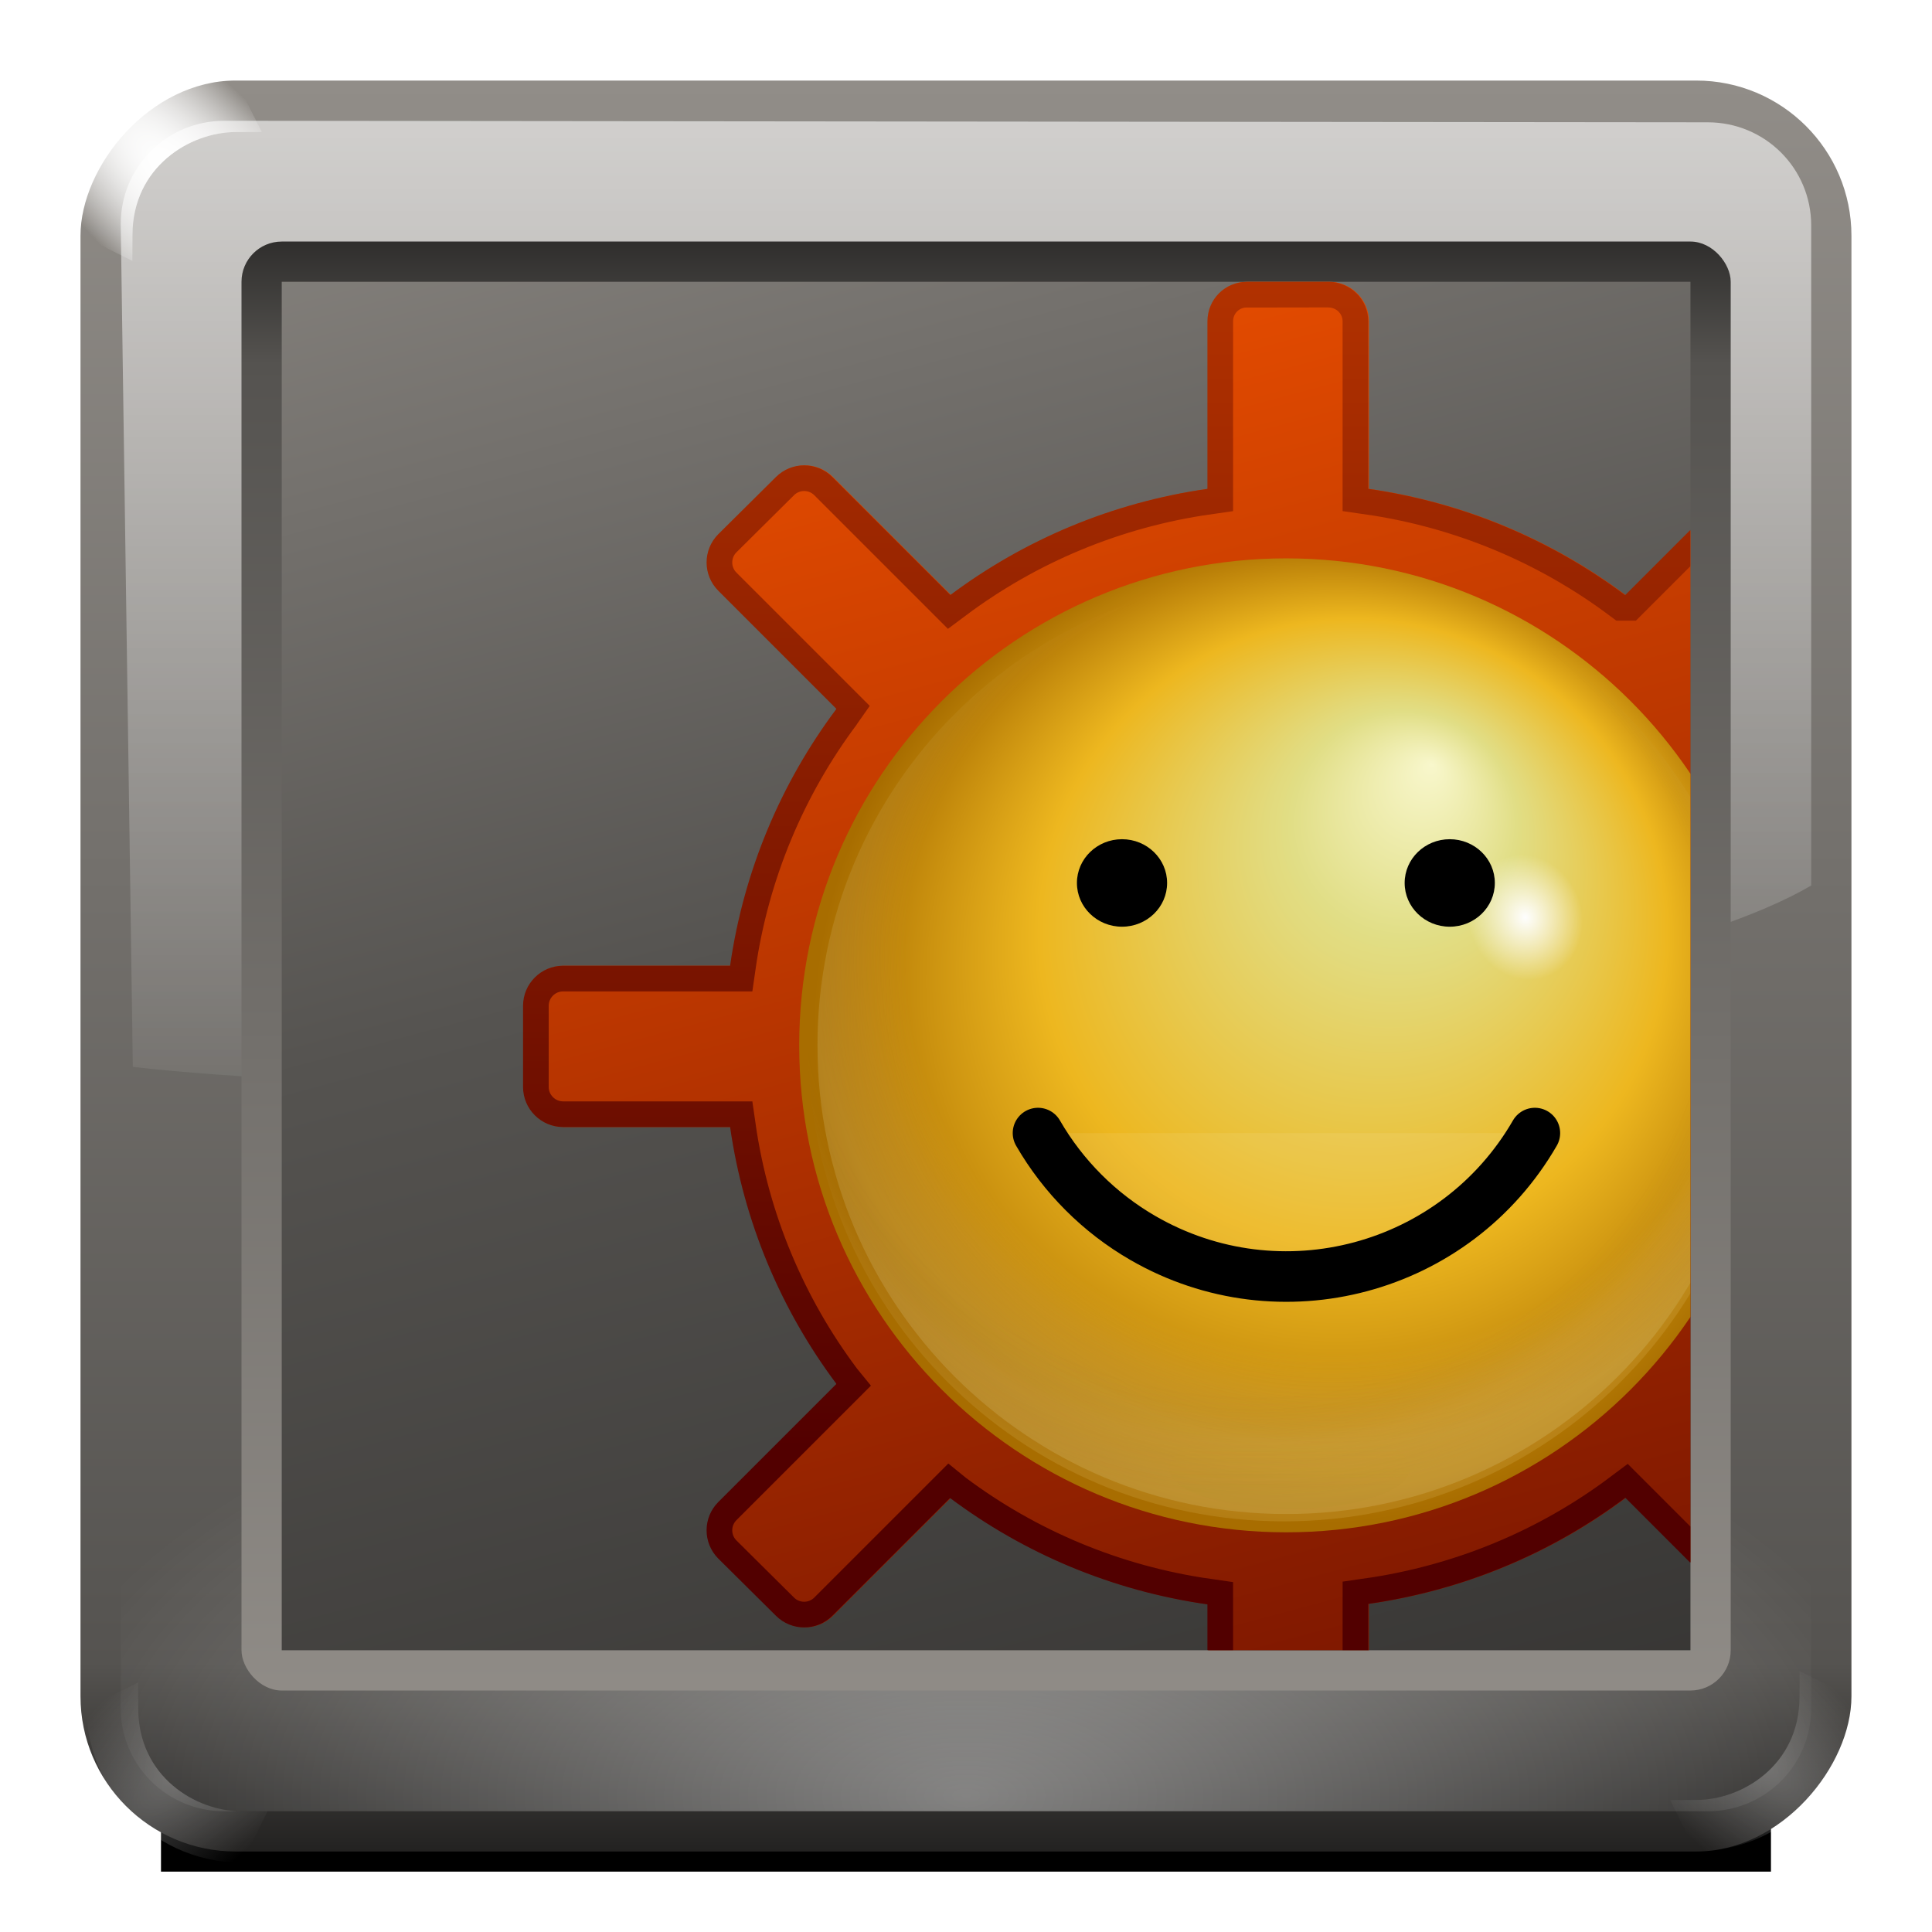 <?xml version="1.0" encoding="UTF-8" standalone="no"?>
<!-- Created with Inkscape (http://www.inkscape.org/) -->

<svg
   xmlns:dc="http://purl.org/dc/elements/1.1/"
   xmlns:cc="http://creativecommons.org/ns#"
   xmlns:rdf="http://www.w3.org/1999/02/22-rdf-syntax-ns#"
   xmlns:svg="http://www.w3.org/2000/svg"
   xmlns="http://www.w3.org/2000/svg"
   xmlns:xlink="http://www.w3.org/1999/xlink"
   xmlns:sodipodi="http://sodipodi.sourceforge.net/DTD/sodipodi-0.dtd"
   xmlns:inkscape="http://www.inkscape.org/namespaces/inkscape"
   width="128"
   height="128"
   id="svg2"
   sodipodi:version="0.32"
   inkscape:version="0.48.1 r9760"
   version="1.0"
   sodipodi:docname="im-gadu-gadu.svgz"
   inkscape:output_extension="org.inkscape.output.svgz.inkscape"
   inkscape:export-filename="/home/pinheiro/pics/oxygen-icons/scalable/actions/small/48x48/im-gadu-gadu.png"
   inkscape:export-xdpi="135"
   inkscape:export-ydpi="135">
  <defs
     id="defs4">
    <linearGradient
       id="linearGradient5261">
      <stop
         style="stop-color:#ffd1b8;stop-opacity:1;"
         offset="0"
         id="stop5263" />
      <stop
         id="stop5267"
         offset="0.5"
         style="stop-color:#dd3a00;stop-opacity:1;" />
      <stop
         style="stop-color:#9e0000;stop-opacity:1;"
         offset="1"
         id="stop5265" />
    </linearGradient>
    <linearGradient
       id="linearGradient33783">
      <stop
         style="stop-color:#ffffff;stop-opacity:0;"
         offset="0"
         id="stop33785" />
      <stop
         id="stop33787"
         offset="0.5"
         style="stop-color:#f2efef;stop-opacity:0;" />
      <stop
         style="stop-color:#f484fc;stop-opacity:0;"
         offset="0.815"
         id="stop33789" />
      <stop
         id="stop33791"
         offset="0.898"
         style="stop-color:#efb9f0;stop-opacity:0.498;" />
      <stop
         style="stop-color:#ecb5eb;stop-opacity:1;"
         offset="1"
         id="stop33793" />
    </linearGradient>
    <linearGradient
       id="linearGradient33765">
      <stop
         style="stop-color:#0043a2;stop-opacity:1;"
         offset="0"
         id="stop33767" />
      <stop
         style="stop-color:#001343;stop-opacity:1;"
         offset="1"
         id="stop33769" />
    </linearGradient>
    <linearGradient
       id="linearGradient33753">
      <stop
         style="stop-color:#ffffff;stop-opacity:0;"
         offset="0"
         id="stop33755" />
      <stop
         id="stop33757"
         offset="0.5"
         style="stop-color:#f2efef;stop-opacity:0;" />
      <stop
         style="stop-color:#67195a;stop-opacity:0;"
         offset="0.867"
         id="stop33759" />
      <stop
         id="stop33761"
         offset="0.918"
         style="stop-color:#f0b9ec;stop-opacity:0.498;" />
      <stop
         style="stop-color:#ecb5e3;stop-opacity:1;"
         offset="1"
         id="stop33763" />
    </linearGradient>
    <linearGradient
       id="linearGradient33721">
      <stop
         style="stop-color:#f6cdf9;stop-opacity:1;"
         offset="0"
         id="stop33723" />
      <stop
         id="stop33725"
         offset="0.227"
         style="stop-color:#d292d7;stop-opacity:1;" />
      <stop
         id="stop33727"
         offset="0.5"
         style="stop-color:#aa58b5;stop-opacity:1;" />
      <stop
         style="stop-color:#480c58;stop-opacity:1;"
         offset="1"
         id="stop33729" />
    </linearGradient>
    <linearGradient
       id="linearGradient11946">
      <stop
         style="stop-color:#232221;stop-opacity:1;"
         offset="0"
         id="stop11948" />
      <stop
         id="stop11950"
         offset="0.6"
         style="stop-color:#555350;stop-opacity:1;" />
      <stop
         style="stop-color:#918d88;stop-opacity:1;"
         offset="1"
         id="stop11952" />
    </linearGradient>
    <linearGradient
       id="linearGradient5342">
      <stop
         style="stop-color:#232221;stop-opacity:1;"
         offset="0"
         id="stop5344" />
      <stop
         id="stop5394"
         offset="0.106"
         style="stop-color:#555350;stop-opacity:1;" />
      <stop
         style="stop-color:#918d88;stop-opacity:1;"
         offset="1"
         id="stop5346" />
    </linearGradient>
    <linearGradient
       id="linearGradient3857"
       inkscape:collect="always">
      <stop
         id="stop3859"
         offset="0"
         style="stop-color:#ffffff;stop-opacity:1;" />
      <stop
         id="stop3861"
         offset="1"
         style="stop-color:#ffffff;stop-opacity:0" />
    </linearGradient>
    <filter
       inkscape:collect="always"
       id="filter5416"
       x="-0.219"
       width="1.438"
       y="-0.219"
       height="1.438">
      <feGaussianBlur
         inkscape:collect="always"
         stdDeviation="1.461"
         id="feGaussianBlur5418" />
    </filter>
    <clipPath
       clipPathUnits="userSpaceOnUse"
       id="clipPath5420">
      <path
         style="fill:url(#radialGradient5424);fill-opacity:1;stroke:none"
         d="m 108,8 c -52,0 -36,4 0,4 3.571,0 8,2.701 8,8 0,24 4,24 4,0 0,-5.923 -4.702,-12 -12,-12 z"
         id="path5422"
         sodipodi:nodetypes="ccccc" />
    </clipPath>
    <radialGradient
       inkscape:collect="always"
       xlink:href="#linearGradient3857"
       id="radialGradient5424"
       gradientUnits="userSpaceOnUse"
       gradientTransform="matrix(0.707,0.707,-0.998,0.999,48.738,-79.148)"
       cx="112.008"
       cy="16"
       fx="112.008"
       fy="16"
       r="8.008" />
    <filter
       inkscape:collect="always"
       id="filter3820"
       x="-0.063"
       width="1.126"
       y="-1.26"
       height="3.52">
      <feGaussianBlur
         inkscape:collect="always"
         stdDeviation="2.8"
         id="feGaussianBlur3822" />
    </filter>
    <radialGradient
       inkscape:collect="always"
       xlink:href="#linearGradient3857"
       id="radialGradient32220"
       gradientUnits="userSpaceOnUse"
       gradientTransform="matrix(0.707,0.707,-1.997,1.998,64.741,-95.151)"
       cx="112.008"
       cy="16"
       fx="112.008"
       fy="16"
       r="8.008" />
    <radialGradient
       inkscape:collect="always"
       xlink:href="#linearGradient3857"
       id="radialGradient32222"
       gradientUnits="userSpaceOnUse"
       gradientTransform="matrix(0.707,0.707,-1.997,1.998,64.741,-95.151)"
       cx="112.008"
       cy="16"
       fx="112.008"
       fy="16"
       r="8.008" />
    <radialGradient
       inkscape:collect="always"
       xlink:href="#linearGradient3857"
       id="radialGradient32224"
       gradientUnits="userSpaceOnUse"
       gradientTransform="matrix(0.707,0.707,-1.997,1.998,64.741,-95.151)"
       cx="112.008"
       cy="16"
       fx="112.008"
       fy="16"
       r="8.008" />
    <radialGradient
       inkscape:collect="always"
       xlink:href="#linearGradient3857"
       id="radialGradient32226"
       gradientUnits="userSpaceOnUse"
       gradientTransform="matrix(0.707,0.707,-1.997,1.998,64.741,-95.151)"
       cx="112.008"
       cy="16"
       fx="112.008"
       fy="16"
       r="8.008" />
    <radialGradient
       inkscape:collect="always"
       xlink:href="#linearGradient3857"
       id="radialGradient32228"
       gradientUnits="userSpaceOnUse"
       gradientTransform="matrix(0.707,0.707,-1.997,1.998,64.741,-95.151)"
       cx="112.008"
       cy="16"
       fx="112.008"
       fy="16"
       r="8.008" />
    <radialGradient
       inkscape:collect="always"
       xlink:href="#linearGradient3857"
       id="radialGradient32230"
       gradientUnits="userSpaceOnUse"
       gradientTransform="matrix(0.707,0.707,-1.997,1.998,64.741,-95.151)"
       cx="112.008"
       cy="16"
       fx="112.008"
       fy="16"
       r="8.008" />
    <linearGradient
       inkscape:collect="always"
       xlink:href="#linearGradient5342"
       id="linearGradient32394"
       gradientUnits="userSpaceOnUse"
       x1="114.664"
       y1="13.336"
       x2="114.664"
       y2="114.667" />
    <radialGradient
       inkscape:collect="always"
       xlink:href="#linearGradient3857"
       id="radialGradient32403"
       gradientUnits="userSpaceOnUse"
       gradientTransform="matrix(1.309,0,0,0.652,-19.756,30.291)"
       cx="64"
       cy="136"
       fx="64"
       fy="136"
       r="48" />
    <linearGradient
       inkscape:collect="always"
       xlink:href="#linearGradient3857"
       id="linearGradient32406"
       gradientUnits="userSpaceOnUse"
       gradientTransform="matrix(0.857,0,0,-0.854,16,-1.45)"
       x1="76"
       y1="-8"
       x2="76"
       y2="-95.329" />
    <linearGradient
       inkscape:collect="always"
       xlink:href="#linearGradient5342"
       id="linearGradient32409"
       gradientUnits="userSpaceOnUse"
       gradientTransform="matrix(0.857,0,0,0.857,16,-9.146)"
       x1="80.151"
       y1="-132.444"
       x2="80.151"
       y2="4.444" />
    <linearGradient
       id="linearGradient2949">
      <stop
         id="stop2951-1"
         offset="0"
         style="stop-color:#cddff9;stop-opacity:1;" />
      <stop
         style="stop-color:#92aed7;stop-opacity:1;"
         offset="0.227"
         id="stop4314" />
      <stop
         style="stop-color:#587eb5;stop-opacity:1;"
         offset="0.5"
         id="stop2953-3" />
      <stop
         id="stop2955-80"
         offset="1"
         style="stop-color:#0c2a58;stop-opacity:1;" />
    </linearGradient>
    <radialGradient
       r="37.246"
       fy="72.806"
       fx="65.092"
       cy="72.806"
       cx="65.092"
       gradientTransform="matrix(0.96,-9.1487252e-8,2.27387e-7,2.387,187.829,-102.163)"
       gradientUnits="userSpaceOnUse"
       id="radialGradient3676"
       xlink:href="#linearGradient3649"
       inkscape:collect="always" />
    <radialGradient
       r="37.246"
       fy="79.678"
       fx="64.195"
       cy="79.678"
       cx="64.195"
       gradientTransform="matrix(0.815,-4.5070062e-8,6.5792902e-8,1.189,-115.257,-4.11)"
       gradientUnits="userSpaceOnUse"
       id="radialGradient3981"
       xlink:href="#linearGradient3649"
       inkscape:collect="always" />
    <radialGradient
       r="29.959"
       fy="16.637"
       fx="71.005"
       cy="32.737"
       cx="63.492"
       gradientTransform="matrix(0.836,0,0,0.836,9.545,6.131)"
       gradientUnits="userSpaceOnUse"
       id="radialGradient3743"
       xlink:href="#linearGradient3649"
       inkscape:collect="always" />
    <clipPath
       id="clipPath3739"
       clipPathUnits="userSpaceOnUse">
      <path
         sodipodi:type="arc"
         style="opacity:1;fill:url(#radialGradient3743);fill-opacity:1;stroke:none;stroke-width:3.4;stroke-linecap:round;stroke-linejoin:round;stroke-miterlimit:4;stroke-dasharray:none;stroke-dashoffset:0;stroke-opacity:1"
         id="path3741"
         sodipodi:cx="58.041332"
         sodipodi:cy="37.27911"
         sodipodi:rx="29.958668"
         sodipodi:ry="29.958668"
         d="M 88,37.279 A 29.959,29.959 0 1 1 28.083,37.279 A 29.959,29.959 0 1 1 88,37.279 z" />
    </clipPath>
    <filter
       id="filter3733"
       inkscape:collect="always">
      <feGaussianBlur
         id="feGaussianBlur3735"
         stdDeviation="1.309"
         inkscape:collect="always" />
    </filter>
    <linearGradient
       id="linearGradient3637">
      <stop
         id="stop3639"
         offset="0"
         style="stop-color:#ffffff;stop-opacity:0;" />
      <stop
         style="stop-color:#f2efef;stop-opacity:0;"
         offset="0.5"
         id="stop3645" />
      <stop
         id="stop3647"
         offset="0.815"
         style="stop-color:#d2fc84;stop-opacity:0;" />
      <stop
         style="stop-color:#b9d7f0;stop-opacity:0.498;"
         offset="0.898"
         id="stop3657" />
      <stop
         id="stop3641"
         offset="1"
         style="stop-color:#b5e5ec;stop-opacity:1;" />
    </linearGradient>
    <linearGradient
       id="linearGradient3649">
      <stop
         id="stop3651-7"
         offset="0"
         style="stop-color:#f7f4f4;stop-opacity:1;" />
      <stop
         id="stop3653"
         offset="1"
         style="stop-color:#5c4a4a;stop-opacity:1" />
    </linearGradient>
    <linearGradient
       id="linearGradient4324">
      <stop
         style="stop-color:#ffffff;stop-opacity:0;"
         offset="0"
         id="stop4326" />
      <stop
         id="stop4328"
         offset="0.5"
         style="stop-color:#f2efef;stop-opacity:0;" />
      <stop
         style="stop-color:#193767;stop-opacity:0"
         offset="0.867"
         id="stop4330" />
      <stop
         id="stop4332"
         offset="0.918"
         style="stop-color:#b9d7f0;stop-opacity:0.498;" />
      <stop
         style="stop-color:#b5e5ec;stop-opacity:1;"
         offset="1"
         id="stop4334" />
    </linearGradient>
    <linearGradient
       inkscape:collect="always"
       xlink:href="#linearGradient11946"
       id="linearGradient33831"
       gradientUnits="userSpaceOnUse"
       gradientTransform="translate(5.1895386e-6,0)"
       x1="157.726"
       y1="144"
       x2="111.997"
       y2="-26.663" />
    <radialGradient
       inkscape:collect="always"
       xlink:href="#linearGradient33721"
       id="radialGradient17729"
       gradientUnits="userSpaceOnUse"
       gradientTransform="matrix(0.859,-4.751994e-8,6.9369213e-8,1.254,-118.099,-11.053)"
       cx="64.195"
       cy="79.678"
       fx="64.195"
       fy="79.678"
       r="37.246" />
    <radialGradient
       inkscape:collect="always"
       xlink:href="#linearGradient33783"
       id="radialGradient17737"
       gradientUnits="userSpaceOnUse"
       gradientTransform="matrix(1.073,0,0,1.002,-3.089,-0.946)"
       cx="59.612"
       cy="32.668"
       fx="59.612"
       fy="32.668"
       r="29.959" />
    <radialGradient
       inkscape:collect="always"
       xlink:href="#linearGradient33753"
       id="radialGradient17739"
       gradientUnits="userSpaceOnUse"
       gradientTransform="matrix(1.073,0,0,1.002,-3.089,-0.946)"
       cx="55.369"
       cy="36.077"
       fx="54.839"
       fy="18.271"
       r="29.959" />
    <radialGradient
       inkscape:collect="always"
       xlink:href="#linearGradient2949"
       id="radialGradient17749"
       gradientUnits="userSpaceOnUse"
       gradientTransform="matrix(0.859,-4.751994e-8,6.9369213e-8,1.254,-118.099,-11.053)"
       cx="64.195"
       cy="79.678"
       fx="64.195"
       fy="79.678"
       r="37.246" />
    <radialGradient
       inkscape:collect="always"
       xlink:href="#linearGradient3637"
       id="radialGradient17757"
       gradientUnits="userSpaceOnUse"
       gradientTransform="matrix(1.073,0,0,1.002,-3.089,-0.946)"
       cx="59.612"
       cy="32.668"
       fx="59.612"
       fy="32.668"
       r="29.959" />
    <radialGradient
       inkscape:collect="always"
       xlink:href="#linearGradient4324"
       id="radialGradient17759"
       gradientUnits="userSpaceOnUse"
       gradientTransform="matrix(1.073,0,0,1.002,-3.089,-0.946)"
       cx="55.369"
       cy="36.077"
       fx="54.839"
       fy="18.271"
       r="29.959" />
    <linearGradient
       inkscape:collect="always"
       xlink:href="#linearGradient11946"
       id="linearGradient17897"
       gradientUnits="userSpaceOnUse"
       gradientTransform="translate(5.1895386e-6,0)"
       x1="157.726"
       y1="144"
       x2="111.997"
       y2="-26.663" />
    <radialGradient
       inkscape:collect="always"
       xlink:href="#linearGradient33721"
       id="radialGradient3269"
       gradientUnits="userSpaceOnUse"
       gradientTransform="matrix(0.859,-4.751994e-8,6.9369213e-8,1.254,-118.099,-11.053)"
       cx="64.195"
       cy="79.678"
       fx="64.195"
       fy="79.678"
       r="37.246" />
    <radialGradient
       inkscape:collect="always"
       xlink:href="#linearGradient33783"
       id="radialGradient3277"
       gradientUnits="userSpaceOnUse"
       gradientTransform="matrix(1.073,0,0,1.002,-3.089,-0.946)"
       cx="59.612"
       cy="32.668"
       fx="59.612"
       fy="32.668"
       r="29.959" />
    <radialGradient
       inkscape:collect="always"
       xlink:href="#linearGradient33753"
       id="radialGradient3279"
       gradientUnits="userSpaceOnUse"
       gradientTransform="matrix(1.073,0,0,1.002,-3.089,-0.946)"
       cx="55.369"
       cy="36.077"
       fx="54.839"
       fy="18.271"
       r="29.959" />
    <radialGradient
       inkscape:collect="always"
       xlink:href="#linearGradient2949"
       id="radialGradient3289"
       gradientUnits="userSpaceOnUse"
       gradientTransform="matrix(0.859,-4.751994e-8,6.9369213e-8,1.254,-118.099,-11.053)"
       cx="64.195"
       cy="79.678"
       fx="64.195"
       fy="79.678"
       r="37.246" />
    <radialGradient
       inkscape:collect="always"
       xlink:href="#linearGradient3637"
       id="radialGradient3297"
       gradientUnits="userSpaceOnUse"
       gradientTransform="matrix(1.073,0,0,1.002,-3.089,-0.946)"
       cx="59.612"
       cy="32.668"
       fx="59.612"
       fy="32.668"
       r="29.959" />
    <radialGradient
       inkscape:collect="always"
       xlink:href="#linearGradient4324"
       id="radialGradient3299"
       gradientUnits="userSpaceOnUse"
       gradientTransform="matrix(1.073,0,0,1.002,-3.089,-0.946)"
       cx="55.369"
       cy="36.077"
       fx="54.839"
       fy="18.271"
       r="29.959" />
    <linearGradient
       y2="-26.663"
       x2="111.997"
       y1="144"
       x1="157.726"
       gradientTransform="matrix(1.087,0,0,1.087,334.649,-10.728)"
       gradientUnits="userSpaceOnUse"
       id="linearGradient4526"
       xlink:href="#linearGradient11946-6"
       inkscape:collect="always" />
    <radialGradient
       r="29.959"
       fy="18.271"
       fx="54.839"
       cy="36.077"
       cx="55.369"
       gradientTransform="matrix(1.073,0,0,1.002,-3.089,-0.946)"
       gradientUnits="userSpaceOnUse"
       id="radialGradient4514"
       xlink:href="#linearGradient13187"
       inkscape:collect="always" />
    <radialGradient
       r="29.959"
       fy="32.668"
       fx="59.612"
       cy="32.668"
       cx="59.612"
       gradientTransform="matrix(1.073,0,0,1.002,-3.089,-0.946)"
       gradientUnits="userSpaceOnUse"
       id="radialGradient4512"
       xlink:href="#linearGradient3637-8"
       inkscape:collect="always" />
    <linearGradient
       y2="25.059"
       x2="394.758"
       y1="49.449"
       x1="380.739"
       gradientUnits="userSpaceOnUse"
       id="linearGradient4510"
       xlink:href="#linearGradient4348"
       inkscape:collect="always" />
    <radialGradient
       r="14.043"
       fy="200.128"
       fx="-127.233"
       cy="196.779"
       cx="-125.252"
       gradientTransform="matrix(0.061,-0.819,1.306,0.067,206.129,-55.555)"
       gradientUnits="userSpaceOnUse"
       id="radialGradient4446"
       xlink:href="#linearGradient33721-5"
       inkscape:collect="always" />
    <radialGradient
       r="14.043"
       fy="200.128"
       fx="-127.233"
       cy="196.779"
       cx="-125.252"
       gradientTransform="matrix(0.554,0,2.8742241e-8,0.918,486.675,-88.218)"
       gradientUnits="userSpaceOnUse"
       id="radialGradient4424"
       xlink:href="#linearGradient33721-5"
       inkscape:collect="always" />
    <radialGradient
       r="14.043"
       fy="193.779"
       fx="-124.178"
       cy="193.779"
       cx="-124.178"
       gradientTransform="matrix(0.591,-0.591,1.01,0.942,320.083,-173.789)"
       gradientUnits="userSpaceOnUse"
       id="radialGradient4406"
       xlink:href="#linearGradient33721-5"
       inkscape:collect="always" />
    <radialGradient
       r="14.043"
       fy="196.954"
       fx="-119.279"
       cy="193.362"
       cx="-122.483"
       gradientTransform="matrix(-0.367,-0.636,1.053,-0.608,192.572,74.384)"
       gradientUnits="userSpaceOnUse"
       id="radialGradient4378"
       xlink:href="#linearGradient33721-5"
       inkscape:collect="always" />
    <radialGradient
       r="14.043"
       fy="197.493"
       fx="-133.659"
       cy="194.652"
       cx="-126.213"
       gradientTransform="matrix(-0.628,0.628,-1.041,-1.041,519.974,312.268)"
       gradientUnits="userSpaceOnUse"
       id="radialGradient4338"
       xlink:href="#linearGradient33721-5"
       inkscape:collect="always" />
    <radialGradient
       r="14.043"
       fy="196.495"
       fx="-129.66"
       cy="196.779"
       cx="-125.252"
       gradientTransform="matrix(0,0.675,-1.118,0,601.244,138.134)"
       gradientUnits="userSpaceOnUse"
       id="radialGradient4316"
       xlink:href="#linearGradient33721-5"
       inkscape:collect="always" />
    <linearGradient
       id="linearGradient33721-5">
      <stop
         style="stop-color:#eaf7cf;stop-opacity:1;"
         offset="0"
         id="stop33723-6" />
      <stop
         id="stop33725-3"
         offset="0.227"
         style="stop-color:#ced7a1;stop-opacity:1;" />
      <stop
         id="stop33727-9"
         offset="0.5"
         style="stop-color:#9eb267;stop-opacity:1;" />
      <stop
         style="stop-color:#3d5a11;stop-opacity:1;"
         offset="1"
         id="stop33729-4" />
    </linearGradient>
    <linearGradient
       id="linearGradient26434">
      <stop
         style="stop-color:#aa8610;stop-opacity:1;"
         offset="0"
         id="stop26436" />
      <stop
         style="stop-color:#e3ad00;stop-opacity:0;"
         offset="1"
         id="stop26438" />
    </linearGradient>
    <linearGradient
       id="linearGradient3649-2">
      <stop
         style="stop-color:#f7f4f4;stop-opacity:1;"
         offset="0"
         id="stop3651-7-2" />
      <stop
         style="stop-color:#5c4a4a;stop-opacity:1"
         offset="1"
         id="stop3653-6" />
    </linearGradient>
    <linearGradient
       id="linearGradient3637-8">
      <stop
         style="stop-color:#ffffff;stop-opacity:0;"
         offset="0"
         id="stop3639-7" />
      <stop
         id="stop3645-1"
         offset="0.5"
         style="stop-color:#f2efef;stop-opacity:0;" />
      <stop
         style="stop-color:#fcdd84;stop-opacity:0;"
         offset="0.815"
         id="stop3647-7" />
      <stop
         id="stop3657-2"
         offset="0.898"
         style="stop-color:#f0e4b9;stop-opacity:0.498;" />
      <stop
         style="stop-color:#ecebb5;stop-opacity:1;"
         offset="1"
         id="stop3641-7" />
    </linearGradient>
    <linearGradient
       inkscape:collect="always"
       id="linearGradient3353-5">
      <stop
         style="stop-color:#ffffff;stop-opacity:1;"
         offset="0"
         id="stop3355-8-0" />
      <stop
         style="stop-color:#ffffff;stop-opacity:0;"
         offset="1"
         id="stop3357-9-4" />
    </linearGradient>
    <filter
       inkscape:collect="always"
       id="filter3733-4">
      <feGaussianBlur
         inkscape:collect="always"
         stdDeviation="1.309"
         id="feGaussianBlur3735-9" />
    </filter>
    <clipPath
       clipPathUnits="userSpaceOnUse"
       id="clipPath3739-6">
      <path
         d="M 88,37.279 A 29.959,29.959 0 1 1 28.083,37.279 A 29.959,29.959 0 1 1 88,37.279 z"
         sodipodi:ry="29.958668"
         sodipodi:rx="29.958668"
         sodipodi:cy="37.27911"
         sodipodi:cx="58.041332"
         id="path3741-6"
         style="opacity:1;fill:url(#radialGradient3743-2);fill-opacity:1;stroke:none;stroke-width:3.4;stroke-linecap:round;stroke-linejoin:round;stroke-miterlimit:4;stroke-dasharray:none;stroke-dashoffset:0;stroke-opacity:1"
         sodipodi:type="arc" />
    </clipPath>
    <radialGradient
       inkscape:collect="always"
       xlink:href="#linearGradient3649-2"
       id="radialGradient3743-2"
       gradientUnits="userSpaceOnUse"
       gradientTransform="matrix(0.836,0,0,0.836,9.545,6.131)"
       cx="63.492"
       cy="32.737"
       fx="71.005"
       fy="16.637"
       r="29.959" />
    <filter
       inkscape:collect="always"
       id="filter4092-8"
       x="-0.088"
       width="1.175"
       y="-0.271"
       height="1.543">
      <feGaussianBlur
         inkscape:collect="always"
         stdDeviation="0.607"
         id="feGaussianBlur4094-9" />
    </filter>
    <radialGradient
       r="8.008"
       fy="16"
       fx="112.008"
       cy="16"
       cx="112.008"
       gradientTransform="matrix(0.707,0.707,-1.997,1.998,64.741,-95.151)"
       gradientUnits="userSpaceOnUse"
       id="radialGradient32230-14"
       xlink:href="#linearGradient3857-5"
       inkscape:collect="always" />
    <radialGradient
       r="8.008"
       fy="16"
       fx="112.008"
       cy="16"
       cx="112.008"
       gradientTransform="matrix(0.707,0.707,-1.997,1.998,64.741,-95.151)"
       gradientUnits="userSpaceOnUse"
       id="radialGradient32226-3"
       xlink:href="#linearGradient3857-5"
       inkscape:collect="always" />
    <radialGradient
       r="8.008"
       fy="16"
       fx="112.008"
       cy="16"
       cx="112.008"
       gradientTransform="matrix(0.707,0.707,-1.997,1.998,64.741,-95.151)"
       gradientUnits="userSpaceOnUse"
       id="radialGradient32224-4"
       xlink:href="#linearGradient3857-5"
       inkscape:collect="always" />
    <radialGradient
       r="8.008"
       fy="16"
       fx="112.008"
       cy="16"
       cx="112.008"
       gradientTransform="matrix(0.707,0.707,-1.997,1.998,64.741,-95.151)"
       gradientUnits="userSpaceOnUse"
       id="radialGradient32222-8"
       xlink:href="#linearGradient3857-5"
       inkscape:collect="always" />
    <radialGradient
       r="8.008"
       fy="16"
       fx="112.008"
       cy="16"
       cx="112.008"
       gradientTransform="matrix(0.707,0.707,-0.998,0.999,48.738,-79.148)"
       gradientUnits="userSpaceOnUse"
       id="radialGradient5424-8"
       xlink:href="#linearGradient3857-5"
       inkscape:collect="always" />
    <linearGradient
       inkscape:collect="always"
       id="linearGradient3857-5">
      <stop
         style="stop-color:#ffffff;stop-opacity:1;"
         offset="0"
         id="stop3859-4" />
      <stop
         style="stop-color:#ffffff;stop-opacity:0"
         offset="1"
         id="stop3861-74" />
    </linearGradient>
    <linearGradient
       id="linearGradient5342-7">
      <stop
         id="stop5344-4"
         offset="0"
         style="stop-color:#232221;stop-opacity:1;" />
      <stop
         style="stop-color:#555350;stop-opacity:1;"
         offset="0.106"
         id="stop5394-5" />
      <stop
         id="stop5346-2"
         offset="1"
         style="stop-color:#918d88;stop-opacity:1;" />
    </linearGradient>
    <linearGradient
       id="linearGradient11946-6">
      <stop
         id="stop11948-5"
         offset="0"
         style="stop-color:#232221;stop-opacity:1;" />
      <stop
         style="stop-color:#555350;stop-opacity:1;"
         offset="0.6"
         id="stop11950-69" />
      <stop
         id="stop11952-3"
         offset="1"
         style="stop-color:#918d88;stop-opacity:1;" />
    </linearGradient>
    <linearGradient
       id="linearGradient13187">
      <stop
         style="stop-color:#ffffff;stop-opacity:0;"
         offset="0"
         id="stop13189" />
      <stop
         id="stop13191"
         offset="0.5"
         style="stop-color:#f2efef;stop-opacity:0;" />
      <stop
         style="stop-color:#675a19;stop-opacity:0;"
         offset="0.867"
         id="stop13193" />
      <stop
         id="stop13195"
         offset="0.928"
         style="stop-color:#f0e2b9;stop-opacity:0.498;" />
      <stop
         style="stop-color:#fff0a2;stop-opacity:1;"
         offset="1"
         id="stop13197" />
    </linearGradient>
    <linearGradient
       id="linearGradient13201">
      <stop
         id="stop13203"
         offset="0"
         style="stop-color:#f9f8cd;stop-opacity:1;" />
      <stop
         style="stop-color:#e2df87;stop-opacity:1;"
         offset="0.227"
         id="stop13205" />
      <stop
         style="stop-color:#eeb81f;stop-opacity:1;"
         offset="0.635"
         id="stop13207" />
      <stop
         id="stop13209"
         offset="1"
         style="stop-color:#a96d00;stop-opacity:1" />
    </linearGradient>
    <linearGradient
       id="linearGradient13824">
      <stop
         id="stop13826"
         offset="0"
         style="stop-color:#ff5900;stop-opacity:1;" />
      <stop
         id="stop13828"
         offset="1"
         style="stop-color:#520000;stop-opacity:1" />
    </linearGradient>
    <linearGradient
       id="linearGradient14052">
      <stop
         style="stop-color:#ff8340;stop-opacity:1"
         offset="0"
         id="stop14054" />
      <stop
         style="stop-color:#520000;stop-opacity:1"
         offset="1"
         id="stop14056" />
    </linearGradient>
    <linearGradient
       id="linearGradient4348"
       inkscape:collect="always">
      <stop
         id="stop4350"
         offset="0"
         style="stop-color:#e4f2c2;stop-opacity:1;" />
      <stop
         id="stop4352"
         offset="1"
         style="stop-color:#e4f2c2;stop-opacity:0;" />
    </linearGradient>
    <linearGradient
       id="linearGradient4462"
       inkscape:collect="always">
      <stop
         id="stop4464"
         offset="0"
         style="stop-color:#1f2e09;stop-opacity:1" />
      <stop
         id="stop4466"
         offset="1"
         style="stop-color:#4c6320;stop-opacity:1" />
    </linearGradient>
    <linearGradient
       inkscape:collect="always"
       xlink:href="#linearGradient11946-6"
       id="linearGradient3934"
       gradientUnits="userSpaceOnUse"
       gradientTransform="translate(85.472,-196.375)"
       x1="157.726"
       y1="144"
       x2="111.997"
       y2="-26.663" />
    <linearGradient
       inkscape:collect="always"
       xlink:href="#linearGradient5342-7"
       id="linearGradient3938"
       gradientUnits="userSpaceOnUse"
       x1="114.664"
       y1="13.336"
       x2="114.664"
       y2="114.667"
       gradientTransform="translate(85.472,-196.375)" />
    <radialGradient
       inkscape:collect="always"
       xlink:href="#linearGradient3857-5"
       id="radialGradient3945"
       gradientUnits="userSpaceOnUse"
       gradientTransform="matrix(1.309,0,0,0.652,65.717,-166.084)"
       cx="64"
       cy="136"
       fx="64"
       fy="136"
       r="48" />
    <linearGradient
       inkscape:collect="always"
       xlink:href="#linearGradient3857-5"
       id="linearGradient3948"
       gradientUnits="userSpaceOnUse"
       gradientTransform="matrix(0.857,0,0,-0.854,101.472,-197.825)"
       x1="76"
       y1="-8"
       x2="76"
       y2="-95.329" />
    <linearGradient
       inkscape:collect="always"
       xlink:href="#linearGradient5342-7"
       id="linearGradient3951"
       gradientUnits="userSpaceOnUse"
       gradientTransform="matrix(0.857,0,0,0.857,101.472,187.229)"
       x1="80.151"
       y1="-132.444"
       x2="80.151"
       y2="4.444" />
    <radialGradient
       inkscape:collect="always"
       xlink:href="#linearGradient33721-5"
       id="radialGradient3960"
       gradientUnits="userSpaceOnUse"
       gradientTransform="matrix(-0.752,-0.713,1.66,-1.75,-31.093,201.641)"
       cx="-121.909"
       cy="201.326"
       fx="-124.734"
       fy="205.249"
       r="14.043" />
    <radialGradient
       inkscape:collect="always"
       xlink:href="#linearGradient33721-5"
       id="radialGradient3964"
       gradientUnits="userSpaceOnUse"
       gradientTransform="matrix(-0.973,-0.099,0.213,-2.089,200.249,330.472)"
       cx="-128.821"
       cy="200.319"
       fx="-134.683"
       fy="206.628"
       r="14.043" />
    <linearGradient
       inkscape:collect="always"
       xlink:href="#linearGradient4348"
       id="linearGradient3968"
       gradientUnits="userSpaceOnUse"
       x1="380.739"
       y1="49.449"
       x2="394.758"
       y2="25.059" />
    <radialGradient
       inkscape:collect="always"
       xlink:href="#linearGradient33721-5"
       id="radialGradient3974"
       gradientUnits="userSpaceOnUse"
       gradientTransform="matrix(6.4769156e-7,-1.3,1.978,-0.044,14.19,-179.373)"
       cx="-121.751"
       cy="197.199"
       fx="-117.435"
       fy="201.44"
       r="14.043" />
    <linearGradient
       inkscape:collect="always"
       xlink:href="#linearGradient4462"
       id="linearGradient3976"
       gradientUnits="userSpaceOnUse"
       x1="434.233"
       y1="53.726"
       x2="448.677"
       y2="49.024" />
    <radialGradient
       inkscape:collect="always"
       xlink:href="#linearGradient33721-5"
       id="radialGradient3980"
       gradientUnits="userSpaceOnUse"
       gradientTransform="matrix(-0.815,0.815,-1.349,-1.349,497.149,307.428)"
       cx="-131.978"
       cy="198.302"
       fx="-139.424"
       fy="201.143"
       r="14.043" />
    <radialGradient
       inkscape:collect="always"
       xlink:href="#linearGradient33721-5"
       id="radialGradient3982"
       gradientUnits="userSpaceOnUse"
       gradientTransform="matrix(0,0.962,-1.592,0,634.836,87.991)"
       cx="-125.252"
       cy="196.779"
       fx="-133.656"
       fy="195.502"
       r="14.043" />
    <radialGradient
       inkscape:collect="always"
       xlink:href="#linearGradient33721-5"
       id="radialGradient3986"
       gradientUnits="userSpaceOnUse"
       gradientTransform="matrix(0.858,-0.858,1.466,1.366,210.673,-373.474)"
       cx="-124.298"
       cy="194.945"
       fx="-118.952"
       fy="189.663"
       r="14.043" />
    <radialGradient
       inkscape:collect="always"
       xlink:href="#linearGradient14052"
       id="radialGradient3988"
       gradientUnits="userSpaceOnUse"
       gradientTransform="matrix(0.936,0.936,-1.738,1.738,789.538,-224.016)"
       cx="-128.962"
       cy="193.623"
       fx="-132.512"
       fy="192.741"
       r="14.043" />
    <radialGradient
       inkscape:collect="always"
       xlink:href="#linearGradient33721-5"
       id="radialGradient3990"
       gradientUnits="userSpaceOnUse"
       gradientTransform="matrix(1.012,0,5.2447375e-8,1.675,487.938,-319.209)"
       cx="-124.636"
       cy="194.423"
       fx="-125.296"
       fy="185.81"
       r="14.043" />
    <radialGradient
       inkscape:collect="always"
       xlink:href="#linearGradient13201"
       id="radialGradient3992"
       gradientUnits="userSpaceOnUse"
       gradientTransform="matrix(1.016,0,0,1.016,-1.254,-0.414)"
       cx="59.68"
       cy="36.168"
       fx="67.193"
       fy="20.067"
       r="29.959" />
    <radialGradient
       inkscape:collect="always"
       xlink:href="#linearGradient3353-5"
       id="radialGradient3994"
       gradientUnits="userSpaceOnUse"
       cx="76.612"
       cy="25.895"
       fx="76.612"
       fy="25.895"
       r="3.891" />
    <radialGradient
       inkscape:collect="always"
       xlink:href="#linearGradient3637-8"
       id="radialGradient3996"
       gradientUnits="userSpaceOnUse"
       gradientTransform="matrix(1.073,0,0,1.002,-3.089,-0.946)"
       cx="59.612"
       cy="32.668"
       fx="59.612"
       fy="32.668"
       r="29.959" />
    <radialGradient
       inkscape:collect="always"
       xlink:href="#linearGradient13187"
       id="radialGradient3998"
       gradientUnits="userSpaceOnUse"
       gradientTransform="matrix(1.073,0,0,1.002,-3.089,-0.946)"
       cx="55.369"
       cy="36.077"
       fx="54.839"
       fy="18.271"
       r="29.959" />
    <linearGradient
       inkscape:collect="always"
       xlink:href="#linearGradient26434"
       id="linearGradient4000"
       gradientUnits="userSpaceOnUse"
       x1="63.061"
       y1="49.137"
       x2="63.061"
       y2="46.289" />
    <radialGradient
       inkscape:collect="always"
       xlink:href="#linearGradient13824"
       id="radialGradient4014"
       gradientUnits="userSpaceOnUse"
       gradientTransform="matrix(0.305,0.529,-0.982,0.567,366.787,-158.602)"
       cx="-128.962"
       cy="193.623"
       fx="-130.943"
       fy="196.972"
       r="14.043" />
    <radialGradient
       inkscape:collect="always"
       xlink:href="#linearGradient33721-5"
       id="radialGradient4020"
       gradientUnits="userSpaceOnUse"
       gradientTransform="matrix(0.51,0,2.6447645e-8,0.845,225.362,-267.679)"
       cx="-125.252"
       cy="196.779"
       fx="-127.233"
       fy="200.128"
       r="14.043" />
    <radialGradient
       inkscape:collect="always"
       xlink:href="#linearGradient33721-5"
       id="radialGradient4030"
       gradientUnits="userSpaceOnUse"
       gradientTransform="matrix(0.544,-0.544,0.93,0.866,72.07,-346.419)"
       cx="-124.178"
       cy="193.779"
       fx="-124.178"
       fy="193.779"
       r="14.043" />
    <radialGradient
       inkscape:collect="always"
       xlink:href="#linearGradient33721-5"
       id="radialGradient4036"
       gradientUnits="userSpaceOnUse"
       gradientTransform="matrix(0,0.621,-1.029,0,330.785,-59.397)"
       cx="-125.252"
       cy="196.779"
       fx="-129.66"
       fy="196.495"
       r="14.043" />
    <radialGradient
       inkscape:collect="always"
       xlink:href="#linearGradient33721-5"
       id="radialGradient4040"
       gradientUnits="userSpaceOnUse"
       gradientTransform="matrix(-0.578,0.578,-0.958,-0.958,256.002,100.835)"
       cx="-126.213"
       cy="194.652"
       fx="-133.659"
       fy="197.493"
       r="14.043" />
    <radialGradient
       inkscape:collect="always"
       xlink:href="#linearGradient33721-5"
       id="radialGradient4045"
       gradientUnits="userSpaceOnUse"
       gradientTransform="matrix(-0.665,1.0415625e-8,0,-1.102,81.643,48.223)"
       cx="-125.252"
       cy="195.611"
       fx="-127.233"
       fy="198.96"
       r="14.043" />
    <radialGradient
       inkscape:collect="always"
       xlink:href="#linearGradient33721-5"
       id="radialGradient4049"
       gradientUnits="userSpaceOnUse"
       gradientTransform="matrix(0.056,-0.753,1.201,0.062,-32.787,-237.624)"
       cx="-125.252"
       cy="196.779"
       fx="-127.233"
       fy="200.128"
       r="14.043" />
    <radialGradient
       inkscape:collect="always"
       xlink:href="#linearGradient33721-5"
       id="radialGradient4052"
       gradientUnits="userSpaceOnUse"
       gradientTransform="matrix(-0.338,-0.585,0.969,-0.559,-45.261,-118.058)"
       cx="-129.751"
       cy="196.13"
       fx="-126.547"
       fy="199.722"
       r="14.043" />
    <radialGradient
       inkscape:collect="always"
       xlink:href="#linearGradient3637-8"
       id="radialGradient4054"
       gradientUnits="userSpaceOnUse"
       gradientTransform="matrix(1.073,0,0,1.002,-3.089,-0.946)"
       cx="59.612"
       cy="32.668"
       fx="59.612"
       fy="32.668"
       r="29.959" />
    <radialGradient
       inkscape:collect="always"
       xlink:href="#linearGradient13187"
       id="radialGradient4056"
       gradientUnits="userSpaceOnUse"
       gradientTransform="matrix(1.073,0,0,1.002,-3.089,-0.946)"
       cx="55.369"
       cy="36.077"
       fx="54.839"
       fy="18.271"
       r="29.959" />
    <linearGradient
       id="linearGradient6699"
       inkscape:collect="always">
      <stop
         id="stop6701"
         offset="0"
         style="stop-color:#e0e0e0;stop-opacity:1" />
      <stop
         id="stop6703"
         offset="1"
         style="stop-color:#ffffff;stop-opacity:1" />
    </linearGradient>
    <linearGradient
       inkscape:collect="always"
       id="linearGradient6418">
      <stop
         style="stop-color:#eeeeee;stop-opacity:1;"
         offset="0"
         id="stop6420" />
      <stop
         style="stop-color:#ffffff;stop-opacity:1"
         offset="1"
         id="stop6422" />
    </linearGradient>
    <linearGradient
       id="linearGradient3572">
      <stop
         style="stop-color:#fffcca;stop-opacity:1"
         offset="0"
         id="stop3574" />
      <stop
         id="stop3576"
         offset="0.3"
         style="stop-color:#ffd81b;stop-opacity:1" />
      <stop
         style="stop-color:#f9d93b;stop-opacity:1"
         offset="0.75"
         id="stop3578" />
      <stop
         style="stop-color:#f49b23;stop-opacity:1"
         offset="1"
         id="stop3580" />
    </linearGradient>
    <linearGradient
       inkscape:collect="always"
       id="linearGradient5268">
      <stop
         style="stop-color:#ffffff;stop-opacity:1;"
         offset="0"
         id="stop5270" />
      <stop
         style="stop-color:#ffffff;stop-opacity:0;"
         offset="1"
         id="stop5272" />
    </linearGradient>
    <linearGradient
       inkscape:collect="always"
       id="linearGradient4034">
      <stop
         style="stop-color:#170c03;stop-opacity:1"
         offset="0"
         id="stop4036" />
      <stop
         style="stop-color:#4e330c;stop-opacity:1"
         offset="1"
         id="stop4038" />
    </linearGradient>
    <linearGradient
       inkscape:collect="always"
       id="linearGradient3874">
      <stop
         style="stop-color:#382509;stop-opacity:1;"
         offset="0"
         id="stop3876" />
      <stop
         style="stop-color:#382509;stop-opacity:0;"
         offset="1"
         id="stop3878" />
    </linearGradient>
    <linearGradient
       id="linearGradient3191">
      <stop
         style="stop-color:#fffeee;stop-opacity:1;"
         offset="0"
         id="stop3193" />
      <stop
         id="stop6709"
         offset="0.32"
         style="stop-color:#fffeee;stop-opacity:0.791;" />
      <stop
         style="stop-color:#fffeee;stop-opacity:0;"
         offset="1"
         id="stop3195" />
    </linearGradient>
    <linearGradient
       inkscape:collect="always"
       id="linearGradient3413">
      <stop
         style="stop-color:#000000;stop-opacity:1;"
         offset="0"
         id="stop3415" />
      <stop
         style="stop-color:#000000;stop-opacity:0;"
         offset="1"
         id="stop3417" />
    </linearGradient>
    <linearGradient
       id="linearGradient4031">
      <stop
         style="stop-color:#ffffff;stop-opacity:0"
         offset="0"
         id="stop4033" />
      <stop
         id="stop4037"
         offset="0.5"
         style="stop-color:#ffffff;stop-opacity:0;" />
      <stop
         style="stop-color:#000000;stop-opacity:1"
         offset="1"
         id="stop4035" />
    </linearGradient>
    <clipPath
       clipPathUnits="userSpaceOnUse"
       id="clipPath6612">
      <path
         id="path6614"
         d="M 128,120 C 103.409,120 79.643,120.626 57.097,121.805 C 56.371,125.98 56,130.28 56,134.667 C 56,175.147 88.256,208 128,208 C 167.744,208 200,175.147 200,134.667 C 200,130.28 199.629,125.98 198.903,121.805 C 176.357,120.626 152.591,120 128,120 z"
         style="opacity:1;fill:url(#linearGradient6616);fill-opacity:1;stroke:none;stroke-width:20;stroke-linecap:round;stroke-linejoin:round;stroke-miterlimit:4;stroke-dasharray:none;stroke-opacity:0" />
    </clipPath>
    <linearGradient
       inkscape:collect="always"
       xlink:href="#linearGradient6418"
       id="linearGradient6616"
       gradientUnits="userSpaceOnUse"
       gradientTransform="matrix(0.982,0,0,1,2.327,0)"
       spreadMethod="reflect"
       x1="71.858"
       y1="164"
       x2="128.109"
       y2="164" />
    <filter
       inkscape:collect="always"
       id="filter6775">
      <feGaussianBlur
         inkscape:collect="always"
         stdDeviation="1.16"
         id="feGaussianBlur6777" />
    </filter>
    <radialGradient
       r="54"
       fy="70"
       fx="70"
       cy="70"
       cx="70"
       gradientTransform="matrix(1.445,0.116,-0.261,1.445,-12.86,-39.255)"
       gradientUnits="userSpaceOnUse"
       id="radialGradient3474"
       xlink:href="#linearGradient3420"
       inkscape:collect="always" />
    <radialGradient
       gradientTransform="matrix(1.445,0.116,-0.261,1.445,-12.86,-39.255)"
       gradientUnits="userSpaceOnUse"
       r="54"
       fy="70"
       fx="70"
       cy="70"
       cx="70"
       id="radialGradient3426"
       xlink:href="#linearGradient3420"
       inkscape:collect="always" />
    <radialGradient
       gradientUnits="userSpaceOnUse"
       gradientTransform="matrix(1.689,0,0,1.013,-88.138,34.702)"
       r="100"
       fy="-2.667"
       fx="128"
       cy="-2.667"
       cx="128"
       id="radialGradient3356"
       xlink:href="#linearGradient3350"
       inkscape:collect="always" />
    <radialGradient
       gradientTransform="translate(-4.5000002e-6,-1.0137567e-6)"
       gradientUnits="userSpaceOnUse"
       r="54"
       fy="32.5"
       fx="70"
       cy="70"
       cx="70"
       id="radialGradient3196"
       xlink:href="#linearGradient3157"
       inkscape:collect="always" />
    <linearGradient
       id="linearGradient3157">
      <stop
         id="stop3159"
         offset="0"
         style="stop-color:#fff290;stop-opacity:1" />
      <stop
         style="stop-color:#fed611;stop-opacity:1"
         offset="0.6"
         id="stop3178" />
      <stop
         id="stop3180"
         offset="0.84"
         style="stop-color:#f9c820;stop-opacity:1" />
      <stop
         style="stop-color:#f4a222;stop-opacity:1"
         offset="0.92"
         id="stop3182" />
      <stop
         id="stop3161"
         offset="1"
         style="stop-color:#d98b15;stop-opacity:1" />
    </linearGradient>
    <linearGradient
       id="linearGradient3350"
       inkscape:collect="always">
      <stop
         id="stop3352"
         offset="0"
         style="stop-color:#ffffff;stop-opacity:1;" />
      <stop
         id="stop3354"
         offset="1"
         style="stop-color:#ffffff;stop-opacity:0;" />
    </linearGradient>
    <linearGradient
       id="linearGradient3420"
       inkscape:collect="always">
      <stop
         id="stop3422"
         offset="0"
         style="stop-color:#ffffff;stop-opacity:1;" />
      <stop
         id="stop3424"
         offset="1"
         style="stop-color:#ffffff;stop-opacity:0;" />
    </linearGradient>
    <linearGradient
       id="linearGradient3879"
       inkscape:collect="always">
      <stop
         id="stop3881"
         offset="0"
         style="stop-color:#4d2600;stop-opacity:1" />
      <stop
         id="stop3883"
         offset="1"
         style="stop-color:#000000;stop-opacity:1" />
    </linearGradient>
    <linearGradient
       inkscape:collect="always"
       xlink:href="#linearGradient3879"
       id="linearGradient5225"
       gradientUnits="userSpaceOnUse"
       gradientTransform="matrix(0.566,0,0,0.576,640.838,63.752)"
       spreadMethod="reflect"
       x1="128"
       y1="164"
       x2="42.519"
       y2="164" />
    <linearGradient
       inkscape:collect="always"
       xlink:href="#linearGradient3191"
       id="linearGradient5229"
       gradientUnits="userSpaceOnUse"
       gradientTransform="matrix(0.566,0,0,0.576,640.838,63.752)"
       spreadMethod="reflect"
       x1="128"
       y1="164"
       x2="42.519"
       y2="164" />
    <linearGradient
       inkscape:collect="always"
       xlink:href="#linearGradient3413"
       id="linearGradient5232"
       gradientUnits="userSpaceOnUse"
       x1="137.942"
       y1="143"
       x2="137.942"
       y2="147.134"
       gradientTransform="matrix(0.576,0,0,0.576,639.497,63.752)" />
    <linearGradient
       inkscape:collect="always"
       xlink:href="#linearGradient6699"
       id="linearGradient5235"
       gradientUnits="userSpaceOnUse"
       gradientTransform="matrix(0.566,0,0,0.576,640.838,63.752)"
       spreadMethod="reflect"
       x1="71.858"
       y1="164"
       x2="128.109"
       y2="164" />
    <radialGradient
       inkscape:collect="always"
       xlink:href="#linearGradient4031"
       id="radialGradient5238"
       gradientUnits="userSpaceOnUse"
       gradientTransform="matrix(0.912,0,0,0.335,596.485,101.918)"
       cx="128"
       cy="166.448"
       fx="128"
       fy="230.953"
       r="76.545" />
    <radialGradient
       inkscape:collect="always"
       xlink:href="#linearGradient3572"
       id="radialGradient5241"
       gradientUnits="userSpaceOnUse"
       gradientTransform="matrix(0.61,2.1079737e-8,0,0.414,635.146,88.761)"
       cx="128"
       cy="181.061"
       fx="128"
       fy="181.061"
       r="76.545" />
    <radialGradient
       inkscape:collect="always"
       xlink:href="#linearGradient5261"
       id="radialGradient5247"
       gradientUnits="userSpaceOnUse"
       gradientTransform="matrix(1,0,0,1.007,388.486,90.048)"
       cx="304.753"
       cy="75.01"
       fx="304.753"
       fy="79.094"
       r="16.075" />
    <radialGradient
       inkscape:collect="always"
       xlink:href="#linearGradient13824"
       id="radialGradient5251"
       gradientUnits="userSpaceOnUse"
       gradientTransform="matrix(2.439,0,0,3.036,-29.012,-53.063)"
       cx="304.753"
       cy="75.01"
       fx="304.753"
       fy="75.01"
       r="16.075" />
    <radialGradient
       inkscape:collect="always"
       xlink:href="#linearGradient33721"
       id="radialGradient5321"
       gradientUnits="userSpaceOnUse"
       gradientTransform="matrix(0.859,-4.751994e-8,6.9369213e-8,1.254,-118.099,-11.053)"
       cx="64.195"
       cy="79.678"
       fx="64.195"
       fy="79.678"
       r="37.246" />
    <radialGradient
       inkscape:collect="always"
       xlink:href="#linearGradient33783"
       id="radialGradient5329"
       gradientUnits="userSpaceOnUse"
       gradientTransform="matrix(1.073,0,0,1.002,-3.089,-0.946)"
       cx="59.612"
       cy="32.668"
       fx="59.612"
       fy="32.668"
       r="29.959" />
    <radialGradient
       inkscape:collect="always"
       xlink:href="#linearGradient33753"
       id="radialGradient5331"
       gradientUnits="userSpaceOnUse"
       gradientTransform="matrix(1.073,0,0,1.002,-3.089,-0.946)"
       cx="55.369"
       cy="36.077"
       fx="54.839"
       fy="18.271"
       r="29.959" />
    <radialGradient
       inkscape:collect="always"
       xlink:href="#linearGradient33753"
       id="radialGradient5362"
       gradientUnits="userSpaceOnUse"
       gradientTransform="matrix(1.073,0,0,1.002,-3.089,-0.946)"
       cx="55.369"
       cy="36.077"
       fx="54.839"
       fy="18.271"
       r="29.959" />
    <radialGradient
       inkscape:collect="always"
       xlink:href="#linearGradient33783"
       id="radialGradient5364"
       gradientUnits="userSpaceOnUse"
       gradientTransform="matrix(1.073,0,0,1.002,-3.089,-0.946)"
       cx="59.612"
       cy="32.668"
       fx="59.612"
       fy="32.668"
       r="29.959" />
    <radialGradient
       inkscape:collect="always"
       xlink:href="#linearGradient4034"
       id="radialGradient5399"
       gradientUnits="userSpaceOnUse"
       gradientTransform="matrix(1.977,0,0,1.112,-107.586,-330.314)"
       cx="107"
       cy="381.531"
       fx="107"
       fy="381.531"
       r="8" />
    <radialGradient
       inkscape:collect="always"
       xlink:href="#linearGradient5268"
       id="radialGradient5401"
       gradientUnits="userSpaceOnUse"
       gradientTransform="matrix(1.636,0,0,0.863,-71.07,-236.325)"
       cx="107"
       cy="373.495"
       fx="107"
       fy="373.495"
       r="8" />
    <radialGradient
       inkscape:collect="always"
       xlink:href="#linearGradient3874"
       id="radialGradient5403"
       gradientUnits="userSpaceOnUse"
       gradientTransform="matrix(1.902,0,0,1.176,-95.572,-14.861)"
       cx="105.899"
       cy="96.837"
       fx="105.899"
       fy="89.718"
       r="8.899" />
    <radialGradient
       inkscape:collect="always"
       xlink:href="#linearGradient3637-8"
       id="radialGradient5491"
       gradientUnits="userSpaceOnUse"
       gradientTransform="matrix(1.073,0,0,1.002,-3.089,-0.946)"
       cx="59.612"
       cy="32.668"
       fx="59.612"
       fy="32.668"
       r="29.959" />
    <radialGradient
       inkscape:collect="always"
       xlink:href="#linearGradient13187"
       id="radialGradient5493"
       gradientUnits="userSpaceOnUse"
       gradientTransform="matrix(1.073,0,0,1.002,-3.089,-0.946)"
       cx="55.369"
       cy="36.077"
       fx="54.839"
       fy="18.271"
       r="29.959" />
    <radialGradient
       inkscape:collect="always"
       xlink:href="#linearGradient3637-8"
       id="radialGradient5649"
       gradientUnits="userSpaceOnUse"
       gradientTransform="matrix(1.073,0,0,1.002,-3.089,-0.946)"
       cx="59.612"
       cy="32.668"
       fx="59.612"
       fy="32.668"
       r="29.959" />
    <radialGradient
       inkscape:collect="always"
       xlink:href="#linearGradient13187"
       id="radialGradient5651"
       gradientUnits="userSpaceOnUse"
       gradientTransform="matrix(1.073,0,0,1.002,-3.089,-0.946)"
       cx="55.369"
       cy="36.077"
       fx="54.839"
       fy="18.271"
       r="29.959" />
    <radialGradient
       inkscape:collect="always"
       xlink:href="#linearGradient3857"
       id="radialGradient5714"
       gradientUnits="userSpaceOnUse"
       gradientTransform="matrix(0.707,0.707,-1.997,1.998,64.741,-95.151)"
       cx="112.008"
       cy="16"
       fx="112.008"
       fy="16"
       r="8.008" />
    <radialGradient
       inkscape:collect="always"
       xlink:href="#linearGradient3857"
       id="radialGradient5716"
       gradientUnits="userSpaceOnUse"
       gradientTransform="matrix(0.707,0.707,-1.997,1.998,64.741,-95.151)"
       cx="112.008"
       cy="16"
       fx="112.008"
       fy="16"
       r="8.008" />
    <radialGradient
       inkscape:collect="always"
       xlink:href="#linearGradient33783"
       id="radialGradient5722"
       gradientUnits="userSpaceOnUse"
       gradientTransform="matrix(1.073,0,0,1.002,-3.089,-0.946)"
       cx="59.612"
       cy="32.668"
       fx="59.612"
       fy="32.668"
       r="29.959" />
    <radialGradient
       inkscape:collect="always"
       xlink:href="#linearGradient33753"
       id="radialGradient5724"
       gradientUnits="userSpaceOnUse"
       gradientTransform="matrix(1.073,0,0,1.002,-3.089,-0.946)"
       cx="55.369"
       cy="36.077"
       fx="54.839"
       fy="18.271"
       r="29.959" />
    <radialGradient
       inkscape:collect="always"
       xlink:href="#linearGradient3637-8"
       id="radialGradient5736"
       gradientUnits="userSpaceOnUse"
       gradientTransform="matrix(1.073,0,0,1.002,-3.089,-0.946)"
       cx="59.612"
       cy="32.668"
       fx="59.612"
       fy="32.668"
       r="29.959" />
    <radialGradient
       inkscape:collect="always"
       xlink:href="#linearGradient13187"
       id="radialGradient5738"
       gradientUnits="userSpaceOnUse"
       gradientTransform="matrix(1.073,0,0,1.002,-3.089,-0.946)"
       cx="55.369"
       cy="36.077"
       fx="54.839"
       fy="18.271"
       r="29.959" />
    <radialGradient
       inkscape:collect="always"
       xlink:href="#linearGradient5268-4"
       id="radialGradient5804-9"
       gradientUnits="userSpaceOnUse"
       gradientTransform="matrix(1.636,0,0,0.863,-71.07,-236.325)"
       cx="107"
       cy="373.495"
       fx="107"
       fy="373.495"
       r="8" />
    <linearGradient
       inkscape:collect="always"
       id="linearGradient5268-4">
      <stop
         style="stop-color:#ffffff;stop-opacity:1;"
         offset="0"
         id="stop5270-2" />
      <stop
         style="stop-color:#ffffff;stop-opacity:0;"
         offset="1"
         id="stop5272-0" />
    </linearGradient>
    <radialGradient
       inkscape:collect="always"
       xlink:href="#linearGradient5268-4"
       id="radialGradient5842"
       gradientUnits="userSpaceOnUse"
       gradientTransform="matrix(1.636,0,0,0.863,-71.07,-236.325)"
       cx="107"
       cy="373.495"
       fx="107"
       fy="373.495"
       r="8" />
    <radialGradient
       inkscape:collect="always"
       xlink:href="#linearGradient3637-8"
       id="radialGradient3401"
       gradientUnits="userSpaceOnUse"
       gradientTransform="matrix(1.073,0,0,1.002,-3.089,-0.946)"
       cx="59.612"
       cy="32.668"
       fx="59.612"
       fy="32.668"
       r="29.959" />
    <radialGradient
       inkscape:collect="always"
       xlink:href="#linearGradient13187"
       id="radialGradient3403"
       gradientUnits="userSpaceOnUse"
       gradientTransform="matrix(1.073,0,0,1.002,-3.089,-0.946)"
       cx="55.369"
       cy="36.077"
       fx="54.839"
       fy="18.271"
       r="29.959" />
    <radialGradient
       inkscape:collect="always"
       xlink:href="#linearGradient3637-8"
       id="radialGradient4244"
       gradientUnits="userSpaceOnUse"
       gradientTransform="matrix(1.073,0,0,1.002,-3.089,-0.946)"
       cx="59.612"
       cy="32.668"
       fx="59.612"
       fy="32.668"
       r="29.959" />
    <radialGradient
       inkscape:collect="always"
       xlink:href="#linearGradient13187"
       id="radialGradient4246"
       gradientUnits="userSpaceOnUse"
       gradientTransform="matrix(1.073,0,0,1.002,-3.089,-0.946)"
       cx="55.369"
       cy="36.077"
       fx="54.839"
       fy="18.271"
       r="29.959" />
    <radialGradient
       inkscape:collect="always"
       xlink:href="#linearGradient3637-8"
       id="radialGradient4289"
       gradientUnits="userSpaceOnUse"
       gradientTransform="matrix(1.073,0,0,1.002,-3.089,-0.946)"
       cx="59.612"
       cy="32.668"
       fx="59.612"
       fy="32.668"
       r="29.959" />
    <radialGradient
       inkscape:collect="always"
       xlink:href="#linearGradient13187"
       id="radialGradient4291"
       gradientUnits="userSpaceOnUse"
       gradientTransform="matrix(1.073,0,0,1.002,-3.089,-0.946)"
       cx="55.369"
       cy="36.077"
       fx="54.839"
       fy="18.271"
       r="29.959" />
    <linearGradient
       inkscape:collect="always"
       xlink:href="#linearGradient13824"
       id="linearGradient4337"
       gradientUnits="userSpaceOnUse"
       x1="282.66"
       y1="8.003"
       x2="323.387"
       y2="159.999" />
    <radialGradient
       inkscape:collect="always"
       xlink:href="#linearGradient13201"
       id="radialGradient4339"
       gradientUnits="userSpaceOnUse"
       gradientTransform="matrix(1.016,0,0,1.016,-1.254,-0.414)"
       cx="59.68"
       cy="36.168"
       fx="67.193"
       fy="20.067"
       r="29.959" />
    <radialGradient
       inkscape:collect="always"
       xlink:href="#linearGradient3353-5"
       id="radialGradient4341"
       gradientUnits="userSpaceOnUse"
       cx="76.612"
       cy="25.895"
       fx="76.612"
       fy="25.895"
       r="3.891" />
    <radialGradient
       inkscape:collect="always"
       xlink:href="#linearGradient3637-8"
       id="radialGradient4343"
       gradientUnits="userSpaceOnUse"
       gradientTransform="matrix(1.073,0,0,1.002,-3.089,-0.946)"
       cx="59.612"
       cy="32.668"
       fx="59.612"
       fy="32.668"
       r="29.959" />
    <radialGradient
       inkscape:collect="always"
       xlink:href="#linearGradient13187"
       id="radialGradient4345"
       gradientUnits="userSpaceOnUse"
       gradientTransform="matrix(1.073,0,0,1.002,-3.089,-0.946)"
       cx="55.369"
       cy="36.077"
       fx="54.839"
       fy="18.271"
       r="29.959" />
    <linearGradient
       inkscape:collect="always"
       xlink:href="#linearGradient26434"
       id="linearGradient4347"
       gradientUnits="userSpaceOnUse"
       x1="63.061"
       y1="49.137"
       x2="63.061"
       y2="46.289" />
    <linearGradient
       inkscape:collect="always"
       xlink:href="#linearGradient13824"
       id="linearGradient4377"
       x1="439.955"
       y1="-31.988"
       x2="439.955"
       y2="106.675"
       gradientUnits="userSpaceOnUse" />
    <filter
       inkscape:collect="always"
       id="filter4383">
      <feGaussianBlur
         inkscape:collect="always"
         stdDeviation="1.061"
         id="feGaussianBlur4385" />
    </filter>
    <clipPath
       clipPathUnits="userSpaceOnUse"
       id="clipPath4387">
      <path
         inkscape:connector-curvature="0"
         style="fill:url(#linearGradient4391);fill-opacity:1;stroke:none"
         d="m 442.58,29.344 c -1.465,0 -2.625,1.16 -2.625,2.625 l 0,11.094 c -6.324,0.901 -12.143,3.376 -17.031,7.031 l -7.812,-7.812 c -1.036,-1.036 -2.714,-1.036 -3.75,0 l -3.812,3.781 c -1.036,1.036 -1.036,2.714 0,3.75 l 7.812,7.812 c -0.005,0.007 0.005,0.025 0,0.031 -3.649,4.88 -6.126,10.688 -7.031,17 l -11.062,0 c -1.465,0 -2.656,1.191 -2.656,2.656 l 0,5.375 c 0,1.465 1.191,2.656 2.656,2.656 l 11.062,0 c 0.905,6.312 3.382,12.12 7.031,17 0.005,0.007 -0.005,0.025 0,0.031 l -7.812,7.812 c -1.036,1.036 -1.036,2.714 0,3.75 l 3.812,3.781 c 1.036,1.036 2.714,1.036 3.75,0 l 7.781,-7.781 c 0.006,0.005 0.025,-0.005 0.031,0 4.889,3.656 10.706,6.13 17.031,7.031 l 0,11.062 c 0,1.465 1.16,2.625 2.625,2.625 l 5.375,0 c 1.465,0 2.656,-1.16 2.656,-2.625 l 0,-11.094 c 6.327,-0.907 12.144,-3.368 17.031,-7.031 l 7.812,7.812 c 1.036,1.036 2.714,1.036 3.75,0 l 3.812,-3.781 c 1.036,-1.036 1.036,-2.714 0,-3.75 l -7.812,-7.812 0,-0.031 c 3.649,-4.88 6.095,-10.688 7,-17 l 11.094,0 c 1.465,0 2.656,-1.191 2.656,-2.656 l 0,-5.375 c 0,-1.465 -1.191,-2.656 -2.656,-2.656 l -11.094,0 c -0.905,-6.312 -3.351,-12.12 -7,-17 -0.005,-0.006 0.005,-0.025 0,-0.031 l 7.812,-7.812 c 1.036,-1.036 1.036,-2.714 0,-3.75 l -3.813,-3.781 c -1.036,-1.036 -2.714,-1.036 -3.75,0 l -7.812,7.812 -0.031,0 c -4.88,-3.649 -10.688,-6.126 -17,-7.031 l 0,-11.094 c 0,-1.465 -1.191,-2.625 -2.656,-2.625 l -5.375,0 z"
         id="path4389" />
    </clipPath>
    <linearGradient
       inkscape:collect="always"
       xlink:href="#linearGradient13824"
       id="linearGradient4391"
       gradientUnits="userSpaceOnUse"
       gradientTransform="translate(143.955,0)"
       x1="282.66"
       y1="8.003"
       x2="323.387"
       y2="159.999" />
    <clipPath
       clipPathUnits="userSpaceOnUse"
       id="clipPath4401">
      <rect
         style="fill:url(#linearGradient4405);fill-opacity:1;stroke:none"
         id="rect4403"
         width="93.331"
         height="90.664"
         x="234.627"
         y="29.344"
         rx="0"
         ry="0" />
    </clipPath>
    <linearGradient
       inkscape:collect="always"
       xlink:href="#linearGradient11946"
       id="linearGradient4405"
       gradientUnits="userSpaceOnUse"
       gradientTransform="translate(215.96,10.674)"
       x1="157.726"
       y1="144"
       x2="111.997"
       y2="-26.663" />
  </defs>
  <sodipodi:namedview
     id="base"
     pagecolor="#ffffff"
     bordercolor="#666666"
     borderopacity="1.0"
     gridtolerance="10000"
     guidetolerance="10"
     objecttolerance="10"
     inkscape:pageopacity="0.0"
     inkscape:pageshadow="2"
     inkscape:zoom="3.4029514"
     inkscape:cx="124.19774"
     inkscape:cy="75.90702"
     inkscape:document-units="px"
     inkscape:current-layer="layer1"
     width="128px"
     height="128px"
     showgrid="true"
     inkscape:window-width="1040"
     inkscape:window-height="728"
     inkscape:window-x="137"
     inkscape:window-y="461"
     showguides="true"
     inkscape:guide-bbox="true"
     inkscape:snap-nodes="true"
     inkscape:snap-bbox="true"
     inkscape:window-maximized="0"
     inkscape:snap-global="true">
    <inkscape:grid
       id="GridFromPre046Settings"
       type="xygrid"
       originx="0px"
       originy="0px"
       spacingx="2.667px"
       spacingy="2.667px"
       color="#0000ff"
       empcolor="#0000ff"
       opacity="0.2"
       empopacity="0.4"
       empspacing="2"
       visible="true"
       enabled="true" />
  </sodipodi:namedview>
  <g
     inkscape:label="Layer 1"
     inkscape:groupmode="layer"
     id="layer1">
    <rect
       style="opacity:0.01;fill:#000000;fill-opacity:0.004;stroke:none"
       id="rect12093"
       width="127.997"
       height="127.997"
       x="0"
       y="0.003"
       inkscape:export-xdpi="135.00337"
       inkscape:export-ydpi="135.00337" />
    <rect
       style="fill:#000000;fill-opacity:1;stroke:none;filter:url(#filter3820)"
       id="rect3818"
       width="106.664"
       height="5.333"
       x="10.666"
       y="118.667" />
    <rect
       style="fill:url(#linearGradient32409);fill-opacity:1;stroke:none"
       id="rect3888"
       width="117.33"
       height="117.33"
       x="5.333"
       y="-122.667"
       rx="10.285"
       ry="10.285"
       transform="scale(1,-1)" />
    <path
       style="opacity:0.605;fill:url(#linearGradient32406);fill-opacity:1;stroke:none"
       d="m 14.857,8.003 c -3.799,0 -6.857,3.049 -6.857,6.835 l 0.8,55.845 c 6.54,0.759 16.865,1.175 23.999,1.175 25.561,0 73.607,-5.22 87.198,-13.19 l 0,-43.73 c 0,-3.787 -3.058,-6.835 -6.857,-6.835 z"
       id="rect5352"
       sodipodi:nodetypes="cccscccc"
       inkscape:connector-curvature="0" />
    <path
       id="path5380"
       d="m 14.857,120 c -3.799,0 -6.857,-3.049 -6.857,-6.835 l 0,-33.002 c 6.54,-0.759 13.436,-1.175 20.571,-1.175 25.561,0 77.835,-25.058 91.426,-17.088 l 0,51.265 c 0,3.787 -3.058,6.835 -6.857,6.835 z"
       style="opacity:0.4;fill:url(#radialGradient32403);fill-opacity:1;stroke:none"
       sodipodi:nodetypes="cccscccc"
       inkscape:connector-curvature="0" />
    <path
       clip-path="url(#clipPath5420)"
       style="fill:url(#radialGradient32222);fill-opacity:1;stroke:none;filter:url(#filter5416)"
       d="m 108,8 -4,8 c 3.304,-0.177 7.958,2.481 8,8 l 8,-4 C 120.007,14.388 115.556,8.131 108,8 z"
       id="path5428"
       sodipodi:nodetypes="ccccc"
       transform="matrix(-0.857,0,0,0.854,108.188,-1.499)"
       inkscape:connector-curvature="0" />
    <path
       clip-path="url(#clipPath5420)"
       style="opacity:0.526;fill:url(#radialGradient32224);fill-opacity:1;stroke:none;filter:url(#filter5416)"
       d="m 108,8 -4,8 c 3.304,-0.177 7.958,2.481 8,8 l 8,-4 C 120.007,14.388 115.556,8.131 108,8 z"
       id="path5432"
       sodipodi:nodetypes="ccccc"
       transform="matrix(0.857,0,0,-0.854,19.809,129.502)"
       inkscape:connector-curvature="0" />
    <path
       transform="matrix(-0.857,0,0,-0.854,108.569,130.253)"
       sodipodi:nodetypes="ccccc"
       id="path5434"
       d="m 108,8 -4,8 c 3.304,-0.177 7.958,2.481 8,8 l 8,-4 C 120.007,14.388 115.556,8.131 108,8 z"
       style="opacity:0.526;fill:url(#radialGradient32226);fill-opacity:1;stroke:none;filter:url(#filter5416)"
       clip-path="url(#clipPath5420)"
       inkscape:connector-curvature="0" />
    <path
       transform="matrix(-0.857,0,0,0.854,108.188,-1.499)"
       sodipodi:nodetypes="ccccc"
       id="path5457"
       d="m 108,8 -4,8 c 3.304,-0.177 7.958,2.481 8,8 l 8,-4 C 120.007,14.388 115.556,8.131 108,8 z"
       style="fill:url(#radialGradient32230);fill-opacity:1;stroke:none;filter:url(#filter5416)"
       clip-path="url(#clipPath5420)"
       inkscape:connector-curvature="0" />
    <rect
       style="fill:url(#linearGradient32394);fill-opacity:1;stroke:none"
       id="rect3028"
       width="98.664"
       height="95.998"
       x="16"
       y="16.003"
       rx="2.667"
       ry="2.667" />
    <rect
       ry="0"
       rx="0"
       y="18.669"
       x="18.666"
       height="90.664"
       width="93.331"
       id="rect33829"
       style="fill:url(#linearGradient33831);fill-opacity:1;stroke:none" />
    <g
       id="g4323"
       transform="translate(-215.96,-10.674)"
       clip-path="url(#clipPath4401)">
      <path
         id="rect4299"
         d="m 298.625,29.344 c -1.465,0 -2.625,1.16 -2.625,2.625 l 0,11.094 c -6.324,0.901 -12.143,3.376 -17.031,7.031 l -7.812,-7.812 c -1.036,-1.036 -2.714,-1.036 -3.75,0 l -3.812,3.781 c -1.036,1.036 -1.036,2.714 0,3.75 l 7.812,7.812 c -0.005,0.007 0.005,0.025 0,0.031 -3.649,4.88 -6.126,10.688 -7.031,17 l -11.062,0 c -1.465,0 -2.656,1.191 -2.656,2.656 l 0,5.375 c 0,1.465 1.191,2.656 2.656,2.656 l 11.062,0 c 0.905,6.312 3.382,12.12 7.031,17 0.005,0.007 -0.005,0.025 0,0.031 l -7.812,7.812 c -1.036,1.036 -1.036,2.714 0,3.75 l 3.812,3.781 c 1.036,1.036 2.714,1.036 3.75,0 l 7.781,-7.781 c 0.006,0.005 0.025,-0.005 0.031,0 4.889,3.656 10.706,6.13 17.031,7.031 l 0,11.062 c 0,1.465 1.16,2.625 2.625,2.625 l 5.375,0 c 1.465,0 2.656,-1.16 2.656,-2.625 l 0,-11.094 c 6.327,-0.907 12.144,-3.368 17.031,-7.031 l 7.812,7.812 c 1.036,1.036 2.714,1.036 3.75,0 l 3.812,-3.781 c 1.036,-1.036 1.036,-2.714 0,-3.75 l -7.812,-7.812 0,-0.031 c 3.649,-4.88 6.095,-10.688 7,-17 l 11.094,0 c 1.465,0 2.656,-1.191 2.656,-2.656 l 0,-5.375 c 0,-1.465 -1.191,-2.656 -2.656,-2.656 l -11.094,0 c -0.905,-6.312 -3.351,-12.12 -7,-17 -0.005,-0.006 0.005,-0.025 0,-0.031 l 7.812,-7.812 c 1.036,-1.036 1.036,-2.714 0,-3.75 L 335.25,42.281 c -1.036,-1.036 -2.714,-1.036 -3.75,0 l -7.812,7.812 -0.031,0 c -4.88,-3.649 -10.688,-6.126 -17,-7.031 l 0,-11.094 c 0,-1.465 -1.191,-2.625 -2.656,-2.625 l -5.375,0 z"
         style="fill:url(#linearGradient4337);fill-opacity:1;stroke:none"
         inkscape:connector-curvature="0" />
      <g
         transform="matrix(1.024,0,0,1.024,-6.124,0.442)"
         id="g4270">
        <g
           id="g13211"
           transform="matrix(1.613,0,0,1.613,-132.06,32.368)">
          <path
             transform="matrix(0.652,0,0,0.652,230.077,3.752)"
             d="m 88,37.279 c 0,16.546 -13.413,29.959 -29.959,29.959 -16.546,0 -29.959,-13.413 -29.959,-29.959 0,-16.546 13.413,-29.959 29.959,-29.959 C 74.587,7.32 88,20.733 88,37.279 z"
             sodipodi:ry="29.958668"
             sodipodi:rx="29.958668"
             sodipodi:cy="37.27911"
             sodipodi:cx="58.041332"
             id="path2563-4"
             style="fill:url(#radialGradient4339);fill-opacity:1;stroke:none"
             sodipodi:type="arc" />
          <path
             transform="matrix(0.552,-0.196,0.218,0.615,229.574,22.013)"
             d="m 80.503,25.895 c 0,2.149 -1.742,3.891 -3.891,3.891 -2.149,0 -3.891,-1.742 -3.891,-3.891 0,-2.149 1.742,-3.891 3.891,-3.891 2.149,0 3.891,1.742 3.891,3.891 z"
             sodipodi:ry="3.8909853"
             sodipodi:rx="3.8909853"
             sodipodi:cy="25.895178"
             sodipodi:cx="76.61216"
             id="path3343-4"
             style="fill:url(#radialGradient4341);fill-opacity:1;stroke:none"
             sodipodi:type="arc" />
          <path
             clip-path="url(#clipPath3739-6)"
             sodipodi:end="4.7234523"
             sodipodi:start="0"
             sodipodi:type="arc"
             style="opacity:0.407;fill:url(#radialGradient4343);fill-opacity:1;stroke:none;filter:url(#filter3733-4)"
             id="path3635-4"
             sodipodi:cx="58.041332"
             sodipodi:cy="37.27911"
             sodipodi:rx="28.834606"
             sodipodi:ry="28.834606"
             d="m 86.876,37.279 c 0,15.925 -12.91,28.835 -28.835,28.835 -15.925,0 -28.835,-12.91 -28.835,-28.835 0,-15.925 12.91,-28.835 28.835,-28.835 0.106,0 0.213,5.882e-4 0.319,0.002 l -0.319,28.833 z"
             transform="matrix(0.652,0,0,0.652,230.077,3.752)" />
          <path
             transform="matrix(0.652,0,0,0.652,229.991,3.752)"
             d="m 87.326,37.279 c 0,16.173 -13.111,29.284 -29.284,29.284 -16.173,0 -29.284,-13.111 -29.284,-29.284 0,-16.173 13.111,-29.284 29.284,-29.284 16.173,0 29.284,13.111 29.284,29.284 z"
             sodipodi:ry="29.284231"
             sodipodi:rx="29.284231"
             sodipodi:cy="37.27911"
             sodipodi:cx="58.041332"
             id="path3745-7"
             style="opacity:0.354;fill:url(#radialGradient4345);fill-opacity:1;stroke:none;filter:url(#filter3733-4)"
             sodipodi:type="arc"
             clip-path="url(#clipPath3739-6)" />
          <path
             sodipodi:type="arc"
             style="opacity:0.223;fill:url(#linearGradient4347);fill-opacity:1;stroke:none;filter:url(#filter4092-8)"
             id="path4013-6"
             sodipodi:cx="63.060799"
             sodipodi:cy="48.033543"
             sodipodi:rx="8.3186579"
             sodipodi:ry="2.6834381"
             d="m 71.379,48.034 c 0,1.482 -3.724,2.683 -8.319,2.683 -4.594,0 -8.319,-1.201 -8.319,-2.683 0,-1.482 3.724,-2.683 8.319,-2.683 4.594,0 8.319,1.201 8.319,2.683 z"
             transform="matrix(0.581,0,0,0.609,231.42,15.769)" />
        </g>
        <g
           id="g4226"
           transform="matrix(0.826,0,0,0.826,53.965,11.853)">
          <path
             transform="matrix(1,0,0,0.733,201.586,19.006)"
             d="m 87.065,65.351 c 0,2.582 -1.582,4.675 -3.532,4.675 -1.951,0 -3.532,-2.093 -3.532,-4.675 0,-2.582 1.582,-4.675 3.532,-4.675 1.951,0 3.532,2.093 3.532,4.675 z"
             sodipodi:ry="4.6753249"
             sodipodi:rx="3.5324676"
             sodipodi:cy="65.350647"
             sodipodi:cx="83.532471"
             id="path5814"
             style="fill:#000000;fill-opacity:1;stroke:none"
             sodipodi:type="arc" />
          <path
             sodipodi:type="arc"
             style="fill:#000000;fill-opacity:1;stroke:none"
             id="path5824"
             sodipodi:cx="83.532471"
             sodipodi:cy="65.350647"
             sodipodi:rx="3.5324676"
             sodipodi:ry="4.6753249"
             d="m 87.065,65.351 c 0,2.582 -1.582,4.675 -3.532,4.675 -1.951,0 -3.532,-2.093 -3.532,-4.675 0,-2.582 1.582,-4.675 3.532,-4.675 1.951,0 3.532,2.093 3.532,4.675 z"
             transform="matrix(1,0,0,0.733,227.256,19.006)" />
        </g>
        <path
           sodipodi:type="arc"
           style="fill:#ffffff;fill-opacity:0.076;stroke:#000000;stroke-width:2.72;stroke-linecap:round;stroke-linejoin:round;stroke-miterlimit:4;stroke-opacity:1;stroke-dasharray:none"
           id="path3456"
           sodipodi:cx="296.06653"
           sodipodi:cy="83.47982"
           sodipodi:rx="15.427784"
           sodipodi:ry="15.427784"
           d="m 309.427,91.194 c -4.26,7.379 -13.696,9.907 -21.075,5.647 -2.345,-1.354 -4.293,-3.302 -5.647,-5.647"
           sodipodi:start="0.52359878"
           sodipodi:end="2.6179939"
           sodipodi:open="true"
           transform="matrix(1.203,0,0,1.203,-56.056,-26.405)" />
      </g>
      <path
         id="path4361"
         d="m 442.58,29.344 c -1.465,0 -2.625,1.16 -2.625,2.625 l 0,11.094 c -6.324,0.901 -12.143,3.376 -17.031,7.031 l -7.812,-7.812 c -1.036,-1.036 -2.714,-1.036 -3.75,0 l -3.812,3.781 c -1.036,1.036 -1.036,2.714 0,3.75 l 7.812,7.812 c -0.005,0.007 0.005,0.025 0,0.031 -3.649,4.88 -6.126,10.688 -7.031,17 l -11.062,0 c -1.465,0 -2.656,1.191 -2.656,2.656 l 0,5.375 c 0,1.465 1.191,2.656 2.656,2.656 l 11.062,0 c 0.905,6.312 3.382,12.12 7.031,17 0.005,0.007 -0.005,0.025 0,0.031 l -7.812,7.812 c -1.036,1.036 -1.036,2.714 0,3.75 l 3.812,3.781 c 1.036,1.036 2.714,1.036 3.75,0 l 7.781,-7.781 c 0.006,0.005 0.025,-0.005 0.031,0 4.889,3.656 10.706,6.13 17.031,7.031 l 0,11.062 c 0,1.465 1.16,2.625 2.625,2.625 l 5.375,0 c 1.465,0 2.656,-1.16 2.656,-2.625 l 0,-11.094 c 6.327,-0.907 12.144,-3.368 17.031,-7.031 l 7.812,7.812 c 1.036,1.036 2.714,1.036 3.75,0 l 3.812,-3.781 c 1.036,-1.036 1.036,-2.714 0,-3.75 l -7.812,-7.812 0,-0.031 c 3.649,-4.88 6.095,-10.688 7,-17 l 11.094,0 c 1.465,0 2.656,-1.191 2.656,-2.656 l 0,-5.375 c 0,-1.465 -1.191,-2.656 -2.656,-2.656 l -11.094,0 c -0.905,-6.312 -3.351,-12.12 -7,-17 -0.005,-0.006 0.005,-0.025 0,-0.031 l 7.812,-7.812 c 1.036,-1.036 1.036,-2.714 0,-3.75 l -3.813,-3.781 c -1.036,-1.036 -2.714,-1.036 -3.75,0 l -7.812,7.812 -0.031,0 c -4.88,-3.649 -10.688,-6.126 -17,-7.031 l 0,-11.094 c 0,-1.465 -1.191,-2.625 -2.656,-2.625 l -5.375,0 z"
         style="fill:none;stroke:url(#linearGradient4377);stroke-width:3.4;stroke-miterlimit:4;stroke-opacity:1;stroke-dasharray:none;filter:url(#filter4383)"
         inkscape:connector-curvature="0"
         clip-path="url(#clipPath4387)"
         transform="translate(-144,0)" />
    </g>
    <rect
       ry="0"
       rx="0"
       y="18.669"
       x="18.666"
       height="90.664"
       width="93.331"
       id="rect3814"
       style="fill:#000000;fill-opacity:0.004;stroke:none" />
    <path
       inkscape:connector-curvature="0"
       style="fill:#ffffff;fill-opacity:0.757;fill-rule:nonzero;stroke:none"
       d="m 223.986,-331.691 0,-0.817 0,0.817 z"
       id="path6503-6"
       sodipodi:nodetypes="ccc"
       inkscape:r_cx="true"
       inkscape:r_cy="true" />
    <path
       inkscape:connector-curvature="0"
       style="fill:#ffffff;fill-opacity:0.757;fill-rule:nonzero;stroke:none"
       d="m 126.311,-286.098 0,-2.795 0,2.795 z"
       id="path6505"
       sodipodi:nodetypes="ccc"
       inkscape:r_cx="true"
       inkscape:r_cy="true" />
    <path
       inkscape:connector-curvature="0"
       style="fill:#ffffff;fill-opacity:0.757;fill-rule:nonzero;stroke:none"
       d="m 194.034,-491.62 0,-0.817 0,0.817 z"
       id="path7553"
       sodipodi:nodetypes="ccc"
       inkscape:r_cx="true"
       inkscape:r_cy="true" />
    <g
       id="g3783"
       transform="matrix(0.322,0,0,0.322,259.166,33.777)"
       style="display:inline">
      <g
         id="g3744" />
    </g>
    <use
       style="display:inline"
       height="336"
       width="256"
       transform="matrix(0.322,0,0,0.322,66.09,33.859)"
       id="use3781"
       xlink:href="#g3744"
       y="0"
       x="0" />
    <use
       x="0"
       y="0"
       xlink:href="#g3744"
       id="use5883"
       transform="matrix(0.322,0,0,0.322,82.032,33.859)"
       width="256"
       height="336"
       style="display:inline" />
  </g>
</svg>

